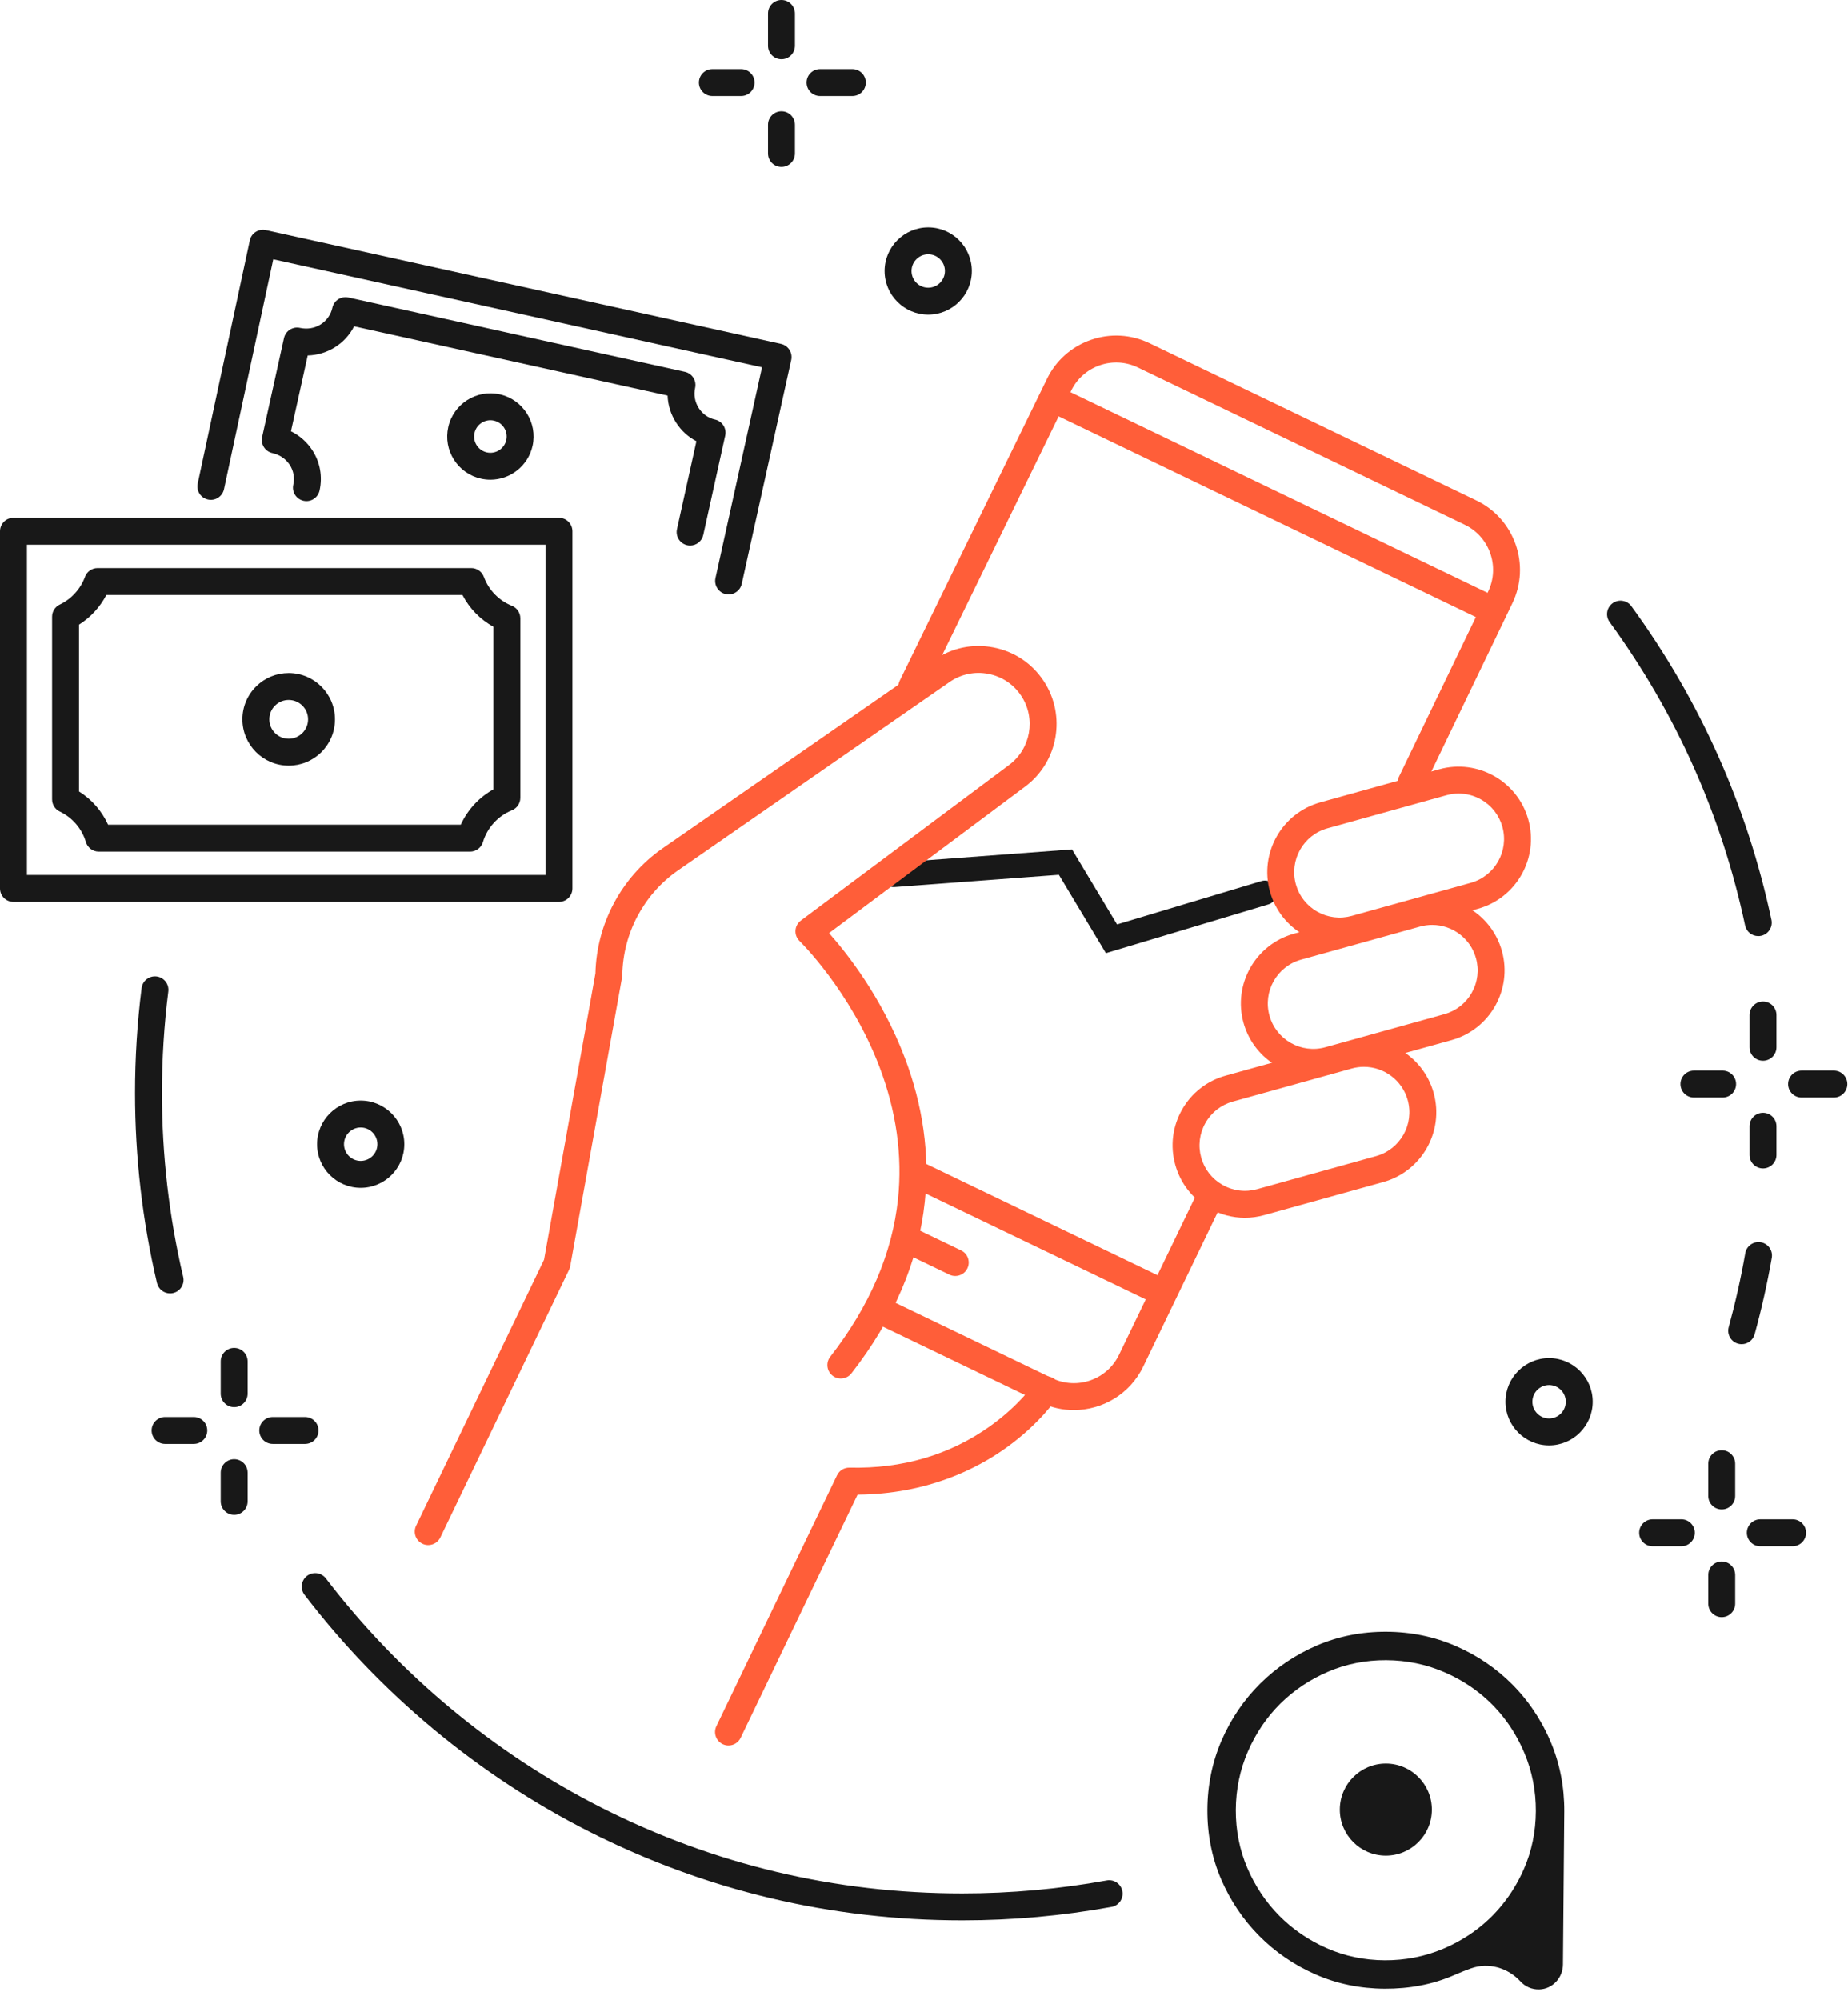 <?xml version="1.0" encoding="UTF-8"?>
<svg width="134px" height="145px" viewBox="0 0 134 145" version="1.1" xmlns="http://www.w3.org/2000/svg" xmlns:xlink="http://www.w3.org/1999/xlink">
    <!-- Generator: Sketch 52.5 (67469) - http://www.bohemiancoding.com/sketch -->
    <title>mining</title>
    <desc>Created with Sketch.</desc>
    <g id="Page-1" stroke="none" stroke-width="1" fill="none" fill-rule="evenodd">
        <g id="Desktop-HD" transform="translate(-770, -2189)">
            <g id="mining" transform="translate(770, 2189)">
                <path d="M80.189,69.098 L76.781,63.418 L64.912,64.303 C64.433,64.362 64.002,63.977 63.965,63.49 C63.929,63.004 64.293,62.58 64.779,62.545 L77.734,61.577 L80.998,67.014 L91.457,63.877 C91.922,63.733 92.415,64 92.555,64.467 C92.695,64.934 92.43,65.426 91.963,65.566 L80.189,69.098 Z" id="Fill-1" fill="#181818"></path>
                <path d="M102.32,57.707 C102.178,57.707 102.033,57.676 101.897,57.61 C101.411,57.376 101.207,56.793 101.441,56.308 L107.907,42.883 C108.774,41.08 108.012,38.908 106.21,38.041 L82.506,26.64 C81.633,26.22 80.648,26.165 79.734,26.485 C78.819,26.807 78.084,27.464 77.664,28.337 L66.991,50.211 C66.755,50.695 66.171,50.896 65.687,50.66 C65.202,50.424 65.001,49.84 65.237,49.355 L75.907,27.486 C76.551,26.148 77.682,25.137 79.088,24.644 C80.494,24.151 82.009,24.235 83.352,24.881 L107.055,36.282 C109.828,37.616 110.999,40.956 109.665,43.729 L103.199,57.154 C103.031,57.504 102.683,57.707 102.32,57.707" id="Fill-3" fill="#FF5E39"></path>
                <path d="M77.862,102.223 C77.052,102.223 76.23,102.046 75.452,101.672 L63.553,95.95 C63.068,95.715 62.863,95.132 63.097,94.647 C63.331,94.161 63.914,93.956 64.4,94.191 L76.298,99.913 C78.101,100.781 80.273,100.019 81.14,98.216 L86.783,86.526 C87.017,86.04 87.6,85.836 88.086,86.071 C88.571,86.305 88.775,86.888 88.541,87.373 L82.899,99.064 C81.94,101.058 79.941,102.223 77.862,102.223" id="Fill-5" fill="#FF5E39"></path>
                <path d="M84.02,94.546 C83.879,94.546 83.734,94.515 83.599,94.449 L66.245,86.103 C65.758,85.868 65.555,85.285 65.788,84.8 C66.022,84.315 66.605,84.109 67.091,84.344 L84.445,92.691 C84.93,92.924 85.135,93.507 84.9,93.992 C84.733,94.342 84.383,94.546 84.02,94.546" id="Fill-7" fill="#FF5E39"></path>
                <path d="M107.963,45.083 C107.821,45.083 107.677,45.052 107.541,44.986 L76.819,30.21 C76.334,29.977 76.13,29.394 76.363,28.908 C76.597,28.422 77.18,28.218 77.666,28.451 L108.387,43.228 C108.872,43.461 109.077,44.044 108.843,44.53 C108.675,44.879 108.326,45.083 107.963,45.083" id="Fill-9" fill="#FF5E39"></path>
                <path d="M69.266,92.502 C69.124,92.502 68.98,92.472 68.844,92.405 L65.561,90.826 C65.075,90.593 64.87,90.01 65.104,89.524 C65.338,89.038 65.921,88.834 66.407,89.067 L69.69,90.647 C70.176,90.881 70.38,91.464 70.146,91.949 C69.978,92.299 69.629,92.502 69.266,92.502" id="Fill-11" fill="#FF5E39"></path>
                <path d="M31.05,112.008 C30.908,112.008 30.764,111.977 30.628,111.911 C30.142,111.678 29.938,111.095 30.171,110.609 L39.45,91.319 L43.175,70.562 C43.26,66.96 45.067,63.584 48.019,61.516 L67.732,47.846 C68.993,46.967 70.522,46.643 72.034,46.935 C73.547,47.227 74.845,48.097 75.69,49.385 C77.325,51.878 76.735,55.23 74.345,57.014 L60.114,67.644 C61.388,69.074 63.926,72.271 65.593,76.645 C66.927,80.145 67.42,83.669 67.057,87.122 C66.604,91.429 64.815,95.613 61.739,99.558 C61.407,99.983 60.794,100.058 60.369,99.727 C59.944,99.396 59.868,98.782 60.2,98.358 C63.048,94.705 64.702,90.857 65.116,86.918 C65.446,83.774 64.993,80.551 63.77,77.34 C61.669,71.828 58.012,68.254 57.976,68.218 C57.77,68.02 57.662,67.74 57.68,67.454 C57.698,67.169 57.841,66.905 58.07,66.735 L73.177,55.45 C74.742,54.282 75.128,52.088 74.057,50.455 C73.505,49.612 72.654,49.042 71.664,48.851 C70.674,48.659 69.673,48.872 68.846,49.448 L49.135,63.117 C46.675,64.84 45.175,67.666 45.125,70.674 C45.124,70.727 45.119,70.779 45.11,70.83 L41.347,91.794 C41.332,91.88 41.304,91.965 41.266,92.044 L31.93,111.455 C31.762,111.804 31.413,112.008 31.05,112.008" id="Fill-13" fill="#FF5E39"></path>
                <path d="M105.769,57.528 C105.474,57.528 105.175,57.568 104.882,57.65 L96.255,60.048 C94.505,60.534 93.478,62.353 93.963,64.104 C94.2,64.952 94.751,65.658 95.517,66.091 C96.284,66.523 97.172,66.632 98.02,66.396 L106.647,64 C108.397,63.512 109.425,61.693 108.939,59.942 C108.704,59.094 108.151,58.389 107.385,57.956 C106.885,57.673 106.331,57.528 105.769,57.528 M97.129,68.47 C96.237,68.47 95.356,68.241 94.558,67.79 C93.337,67.1 92.459,65.977 92.082,64.627 C91.308,61.84 92.947,58.941 95.734,58.167 L104.359,55.769 C107.147,54.995 110.044,56.632 110.82,59.42 C111.594,62.208 109.957,65.105 107.169,65.88 L98.543,68.277 C98.076,68.407 97.602,68.47 97.129,68.47" id="Fill-15" fill="#FF5E39"></path>
                <path d="M103.849,67.051 C103.557,67.051 103.262,67.09 102.968,67.171 L94.341,69.569 C92.591,70.055 91.562,71.875 92.049,73.625 C92.535,75.376 94.354,76.405 96.106,75.918 L104.732,73.521 C105.58,73.285 106.286,72.734 106.719,71.967 C107.151,71.201 107.26,70.312 107.024,69.464 C106.62,68.007 105.292,67.051 103.849,67.051 M95.225,77.99 C92.927,77.99 90.813,76.468 90.168,74.149 C89.394,71.361 91.031,68.463 93.819,67.689 L102.445,65.291 C105.232,64.517 108.13,66.155 108.905,68.942 C109.68,71.729 108.042,74.627 105.255,75.402 L96.628,77.798 C96.16,77.929 95.689,77.99 95.225,77.99" id="Fill-17" fill="#FF5E39"></path>
                <path d="M98.899,77.34 C98.608,77.34 98.312,77.379 98.018,77.46 L89.392,79.858 C88.544,80.094 87.838,80.645 87.405,81.411 C86.972,82.178 86.863,83.067 87.099,83.914 C87.335,84.763 87.886,85.468 88.653,85.901 C89.419,86.334 90.308,86.443 91.156,86.207 L99.782,83.81 C101.533,83.323 102.561,81.503 102.075,79.753 C101.67,78.296 100.342,77.34 98.899,77.34 M90.266,88.281 C89.373,88.281 88.491,88.051 87.692,87.6 C86.473,86.91 85.594,85.787 85.219,84.438 C84.843,83.087 85.017,81.671 85.706,80.451 C86.396,79.232 87.519,78.353 88.869,77.978 L97.496,75.58 C100.283,74.806 103.181,76.444 103.955,79.231 C104.73,82.018 103.092,84.915 100.305,85.691 L91.678,88.087 C91.212,88.217 90.737,88.281 90.266,88.281" id="Fill-19" fill="#FF5E39"></path>
                <path d="M52.824,126.537 C52.682,126.537 52.538,126.506 52.402,126.44 C51.916,126.206 51.712,125.623 51.945,125.138 L60.694,106.948 C60.86,106.603 61.211,106.389 61.595,106.396 C65.435,106.482 68.859,105.475 71.777,103.4 C73.969,101.843 75.04,100.231 75.051,100.215 C75.345,99.766 75.95,99.638 76.4,99.932 C76.851,100.225 76.979,100.827 76.687,101.279 C76.637,101.355 75.449,103.165 72.986,104.935 C70.818,106.494 67.213,108.316 62.184,108.352 L53.704,125.983 C53.536,126.333 53.187,126.537 52.824,126.537" id="Fill-21" fill="#FF5E39"></path>
                <path d="M12.331,93.762 C11.888,93.762 11.487,93.459 11.382,93.009 C10.326,88.52 9.791,83.883 9.791,79.228 C9.791,76.69 9.951,74.134 10.267,71.633 C10.335,71.099 10.823,70.721 11.358,70.787 C11.893,70.856 12.271,71.343 12.204,71.878 C11.898,74.298 11.743,76.771 11.743,79.228 C11.743,83.733 12.26,88.219 13.282,92.563 C13.405,93.087 13.08,93.613 12.555,93.736 C12.48,93.754 12.405,93.762 12.331,93.762" id="Fill-23" fill="#181818"></path>
                <path d="M69.776,139.214 C60.266,139.214 51.171,137.053 42.744,132.791 C34.707,128.728 27.562,122.786 22.079,115.61 C21.752,115.182 21.834,114.569 22.262,114.242 C22.691,113.915 23.303,113.997 23.63,114.425 C28.935,121.369 35.849,127.118 43.624,131.05 C51.776,135.172 60.575,137.262 69.776,137.262 C73.295,137.262 76.818,136.944 80.251,136.319 C80.78,136.222 81.289,136.574 81.385,137.105 C81.482,137.635 81.13,138.143 80.6,138.239 C77.053,138.886 73.412,139.214 69.776,139.214" id="Fill-25" fill="#181818"></path>
                <path d="M126.29,97.446 C126.205,97.446 126.118,97.434 126.031,97.411 C125.511,97.267 125.206,96.73 125.349,96.211 C125.832,94.452 126.237,92.648 126.551,90.85 C126.644,90.32 127.149,89.965 127.68,90.057 C128.211,90.15 128.566,90.656 128.473,91.186 C128.148,93.045 127.73,94.91 127.23,96.728 C127.111,97.161 126.718,97.446 126.29,97.446" id="Fill-27" fill="#181818"></path>
                <path d="M127.492,67.862 C127.041,67.862 126.637,67.549 126.539,67.09 C124.842,59.113 121.536,51.713 116.716,45.095 C116.399,44.66 116.494,44.05 116.93,43.732 C117.366,43.415 117.976,43.51 118.293,43.946 C123.277,50.787 126.693,58.436 128.448,66.683 C128.56,67.211 128.223,67.728 127.696,67.841 C127.628,67.855 127.559,67.862 127.492,67.862" id="Fill-29" fill="#181818"></path>
                <g id="Group-35" transform="translate(10, 102.222)" fill="#181818">
                    <path d="M4.052,2.454 L1.97,2.454 C1.431,2.454 0.994,2.017 0.994,1.478 C0.994,0.939 1.431,0.503 1.97,0.503 L4.052,0.503 C4.591,0.503 5.028,0.939 5.028,1.478 C5.028,2.017 4.591,2.454 4.052,2.454" id="Fill-31"></path>
                    <path d="M12.119,2.454 L9.777,2.454 C9.238,2.454 8.801,2.017 8.801,1.478 C8.801,0.939 9.238,0.503 9.777,0.503 L12.119,0.503 C12.658,0.503 13.095,0.939 13.095,1.478 C13.095,2.017 12.658,2.454 12.119,2.454" id="Fill-33"></path>
                </g>
                <path d="M16.98,109.816 C16.441,109.816 16.004,109.379 16.004,108.84 L16.004,106.758 C16.004,106.219 16.441,105.783 16.98,105.783 C17.519,105.783 17.956,106.219 17.956,106.758 L17.956,108.84 C17.956,109.379 17.519,109.816 16.98,109.816" id="Fill-36" fill="#181818"></path>
                <path d="M16.98,102.009 C16.441,102.009 16.004,101.572 16.004,101.033 L16.004,98.691 C16.004,98.153 16.441,97.715 16.98,97.715 C17.519,97.715 17.956,98.153 17.956,98.691 L17.956,101.033 C17.956,101.572 17.519,102.009 16.98,102.009" id="Fill-38" fill="#181818"></path>
                <path d="M124.909,79.565 L122.827,79.565 C122.288,79.565 121.851,79.128 121.851,78.589 C121.851,78.05 122.288,77.613 122.827,77.613 L124.909,77.613 C125.448,77.613 125.885,78.05 125.885,78.589 C125.885,79.128 125.448,79.565 124.909,79.565" id="Fill-40" fill="#181818"></path>
                <path d="M132.976,79.565 L130.634,79.565 C130.095,79.565 129.658,79.128 129.658,78.589 C129.658,78.05 130.095,77.613 130.634,77.613 L132.976,77.613 C133.515,77.613 133.952,78.05 133.952,78.589 C133.952,79.128 133.515,79.565 132.976,79.565" id="Fill-42" fill="#181818"></path>
                <path d="M127.836,84.704 C127.297,84.704 126.86,84.267 126.86,83.727 L126.86,81.646 C126.86,81.107 127.297,80.67 127.836,80.67 C128.375,80.67 128.812,81.107 128.812,81.646 L128.812,83.727 C128.812,84.267 128.375,84.704 127.836,84.704" id="Fill-44" fill="#181818"></path>
                <path d="M127.836,76.897 C127.297,76.897 126.86,76.46 126.86,75.921 L126.86,73.58 C126.86,73.041 127.297,72.604 127.836,72.604 C128.375,72.604 128.812,73.041 128.812,73.58 L128.812,75.921 C128.812,76.46 128.375,76.897 127.836,76.897" id="Fill-46" fill="#181818"></path>
                <path d="M53.737,6.961 L51.655,6.961 C51.116,6.961 50.679,6.524 50.679,5.985 C50.679,5.446 51.116,5.01 51.655,5.01 L53.737,5.01 C54.276,5.01 54.713,5.446 54.713,5.985 C54.713,6.524 54.276,6.961 53.737,6.961" id="Fill-48" fill="#181818"></path>
                <path d="M61.804,6.961 L59.462,6.961 C58.923,6.961 58.486,6.524 58.486,5.985 C58.486,5.446 58.923,5.01 59.462,5.01 L61.804,5.01 C62.343,5.01 62.78,5.446 62.78,5.985 C62.78,6.524 62.343,6.961 61.804,6.961" id="Fill-50" fill="#181818"></path>
                <path d="M56.665,12.101 C56.126,12.101 55.689,11.664 55.689,11.125 L55.689,9.043 C55.689,8.504 56.126,8.068 56.665,8.068 C57.204,8.068 57.641,8.504 57.641,9.043 L57.641,11.125 C57.641,11.664 57.204,12.101 56.665,12.101" id="Fill-52" fill="#181818"></path>
                <path d="M56.665,4.294 C56.126,4.294 55.689,3.857 55.689,3.318 L55.689,0.976 C55.689,0.437 56.126,0 56.665,0 C57.204,0 57.641,0.437 57.641,0.976 L57.641,3.318 C57.641,3.857 57.204,4.294 56.665,4.294" id="Fill-54" fill="#181818"></path>
                <path d="M121.916,112.093 L119.834,112.093 C119.295,112.093 118.858,111.656 118.858,111.117 C118.858,110.578 119.295,110.141 119.834,110.141 L121.916,110.141 C122.455,110.141 122.892,110.578 122.892,111.117 C122.892,111.656 122.455,112.093 121.916,112.093" id="Fill-56" fill="#181818"></path>
                <path d="M129.983,112.093 L127.641,112.093 C127.102,112.093 126.665,111.656 126.665,111.117 C126.665,110.578 127.102,110.141 127.641,110.141 L129.983,110.141 C130.522,110.141 130.959,110.578 130.959,111.117 C130.959,111.656 130.522,112.093 129.983,112.093" id="Fill-58" fill="#181818"></path>
                <path d="M124.844,117.233 C124.305,117.233 123.868,116.796 123.868,116.256 L123.868,114.175 C123.868,113.636 124.305,113.199 124.844,113.199 C125.383,113.199 125.82,113.636 125.82,114.175 L125.82,116.256 C125.82,116.796 125.383,117.233 124.844,117.233" id="Fill-60" fill="#181818"></path>
                <path d="M124.844,109.425 C124.305,109.425 123.868,108.988 123.868,108.449 L123.868,106.108 C123.868,105.569 124.305,105.132 124.844,105.132 C125.383,105.132 125.82,105.569 125.82,106.108 L125.82,108.449 C125.82,108.988 125.383,109.425 124.844,109.425" id="Fill-62" fill="#181818"></path>
                <path d="M26.154,81.737 C25.487,81.737 24.943,82.28 24.943,82.948 C24.943,83.616 25.487,84.159 26.154,84.159 C26.822,84.159 27.365,83.616 27.365,82.948 C27.365,82.28 26.822,81.737 26.154,81.737 M26.154,86.111 C24.41,86.111 22.991,84.692 22.991,82.948 C22.991,81.204 24.41,79.785 26.154,79.785 C27.898,79.785 29.317,81.204 29.317,82.948 C29.317,84.692 27.898,86.111 26.154,86.111" id="Fill-64" fill="#181818"></path>
                <path d="M67.306,18.435 C66.638,18.435 66.095,18.979 66.095,19.646 C66.095,20.314 66.638,20.858 67.306,20.858 C67.974,20.858 68.517,20.314 68.517,19.646 C68.517,18.979 67.974,18.435 67.306,18.435 M67.306,22.809 C65.562,22.809 64.143,21.39 64.143,19.646 C64.143,17.902 65.562,16.484 67.306,16.484 C69.05,16.484 70.469,17.902 70.469,19.646 C70.469,21.39 69.05,22.809 67.306,22.809" id="Fill-66" fill="#181818"></path>
                <path d="M112.325,100.407 C111.657,100.407 111.114,100.95 111.114,101.618 C111.114,102.286 111.657,102.829 112.325,102.829 C112.993,102.829 113.536,102.286 113.536,101.618 C113.536,100.95 112.993,100.407 112.325,100.407 M112.325,104.781 C110.581,104.781 109.162,103.362 109.162,101.618 C109.162,99.874 110.581,98.455 112.325,98.455 C114.069,98.455 115.488,99.874 115.488,101.618 C115.488,103.362 114.069,104.781 112.325,104.781" id="Fill-68" fill="#181818"></path>
                <path d="M52.834,43.091 C52.764,43.091 52.694,43.084 52.623,43.069 C52.097,42.952 51.764,42.431 51.88,41.904 L55.255,26.626 L19.814,18.797 L16.242,35.465 C16.13,35.992 15.611,36.327 15.085,36.215 C14.556,36.102 14.222,35.583 14.335,35.057 L18.113,17.428 C18.166,17.174 18.32,16.952 18.54,16.812 C18.758,16.671 19.023,16.623 19.276,16.68 L56.63,24.931 C56.883,24.987 57.102,25.141 57.242,25.359 C57.38,25.577 57.428,25.842 57.373,26.094 L53.786,42.325 C53.687,42.781 53.282,43.091 52.834,43.091" id="Fill-70" fill="#181818"></path>
                <path d="M50.042,39.55 C49.972,39.55 49.901,39.542 49.831,39.527 C49.304,39.41 48.972,38.889 49.088,38.363 L50.497,31.987 C49.905,31.681 49.399,31.221 49.025,30.639 C48.641,30.042 48.432,29.368 48.408,28.678 L25.676,23.656 C25.362,24.278 24.885,24.801 24.281,25.178 C23.683,25.551 23.006,25.751 22.312,25.77 L21.098,31.265 C21.72,31.572 22.249,32.035 22.634,32.619 C23.208,33.49 23.398,34.535 23.172,35.562 C23.056,36.088 22.535,36.421 22.009,36.304 C21.482,36.188 21.15,35.667 21.266,35.141 C21.378,34.634 21.285,34.12 21.004,33.694 C20.72,33.263 20.274,32.961 19.75,32.845 C19.497,32.789 19.277,32.636 19.137,32.417 C18.998,32.199 18.951,31.935 19.007,31.682 L20.591,24.512 C20.647,24.259 20.801,24.038 21.019,23.9 C21.237,23.76 21.502,23.713 21.754,23.77 C22.277,23.884 22.807,23.797 23.248,23.522 C23.685,23.249 23.988,22.819 24.101,22.309 C24.156,22.056 24.311,21.836 24.529,21.696 C24.747,21.558 25.011,21.511 25.264,21.567 L49.662,26.956 C49.915,27.012 50.135,27.166 50.274,27.384 C50.413,27.602 50.46,27.866 50.404,28.119 C50.292,28.626 50.386,29.147 50.667,29.584 C50.943,30.014 51.361,30.31 51.843,30.416 C52.37,30.532 52.702,31.053 52.585,31.579 L50.994,38.784 C50.894,39.239 50.49,39.55 50.042,39.55" id="Fill-72" fill="#181818"></path>
                <path d="M35.559,30.464 C35.018,30.464 34.529,30.84 34.407,31.39 C34.339,31.698 34.395,32.013 34.564,32.279 C34.734,32.545 34.997,32.728 35.305,32.796 C35.939,32.936 36.571,32.534 36.711,31.899 C36.851,31.263 36.449,30.632 35.813,30.493 C35.728,30.473 35.643,30.464 35.559,30.464 Z M35.56,34.776 C35.336,34.776 35.11,34.753 34.884,34.702 C34.067,34.522 33.369,34.034 32.919,33.329 C32.469,32.624 32.321,31.786 32.501,30.969 C32.874,29.283 34.548,28.214 36.234,28.587 C37.92,28.96 38.989,30.633 38.617,32.32 C38.294,33.779 36.996,34.776 35.56,34.776 Z" id="Fill-74" fill="#181818"></path>
                <path d="M20.933,50.743 C20.561,50.743 20.211,50.887 19.947,51.148 C19.679,51.411 19.531,51.764 19.529,52.139 C19.527,52.514 19.67,52.867 19.934,53.135 C20.198,53.402 20.55,53.55 20.925,53.552 L20.934,53.552 C21.305,53.552 21.656,53.408 21.92,53.147 C22.187,52.884 22.336,52.531 22.338,52.156 C22.343,51.382 21.717,50.748 20.942,50.743 L20.933,50.743 Z M20.934,55.504 L20.912,55.504 C19.061,55.492 17.565,53.977 17.577,52.126 C17.583,51.23 17.937,50.389 18.575,49.759 C19.208,49.135 20.045,48.791 20.933,48.791 L20.955,48.791 C22.805,48.803 24.302,50.319 24.29,52.169 C24.284,53.066 23.929,53.906 23.292,54.536 C22.659,55.16 21.823,55.504 20.934,55.504 Z" id="Fill-76" fill="#181818"></path>
                <path d="M1.952,63.431 L39.555,63.431 L39.555,39.49 L1.952,39.49 L1.952,63.431 Z M40.53,65.382 L0.976,65.382 C0.437,65.382 0,64.946 0,64.407 L0,38.514 C0,37.975 0.437,37.538 0.976,37.538 L40.53,37.538 C41.069,37.538 41.506,37.975 41.506,38.514 L41.506,64.407 C41.506,64.946 41.069,65.382 40.53,65.382 Z" id="Fill-78" fill="#181818"></path>
                <path d="M7.837,59.787 L33.41,59.787 C33.902,58.707 34.739,57.8 35.778,57.224 L35.778,45.437 C34.819,44.908 34.037,44.104 33.534,43.133 L7.711,43.133 C7.255,44.009 6.566,44.758 5.729,45.284 L5.729,57.375 C6.653,57.954 7.388,58.795 7.837,59.787 M34.084,61.738 L7.162,61.738 C6.73,61.738 6.35,61.455 6.227,61.041 C5.938,60.072 5.248,59.267 4.333,58.831 C3.993,58.67 3.776,58.327 3.776,57.95 L3.776,44.709 C3.776,44.333 3.993,43.989 4.333,43.828 C5.175,43.427 5.841,42.696 6.16,41.822 C6.3,41.436 6.667,41.181 7.077,41.181 L34.17,41.181 C34.579,41.181 34.945,41.437 35.086,41.822 C35.434,42.774 36.174,43.538 37.117,43.916 C37.487,44.064 37.73,44.424 37.73,44.822 L37.73,57.837 C37.73,58.235 37.487,58.595 37.117,58.743 C36.112,59.146 35.328,60.006 35.02,61.041 C34.897,61.455 34.516,61.738 34.084,61.738" id="Fill-80" fill="#181818"></path>
                <path d="M104.648,141.274 C103.321,141.835 101.896,142.116 100.411,142.109 C98.927,142.102 97.514,141.807 96.211,141.235 C94.898,140.659 93.737,139.867 92.763,138.882 C91.789,137.9 91.008,136.732 90.443,135.413 C89.883,134.105 89.603,132.69 89.609,131.206 C89.617,129.72 89.911,128.297 90.484,126.976 C91.061,125.648 91.852,124.481 92.836,123.506 C93.821,122.531 94.988,121.751 96.306,121.187 C97.613,120.627 99.029,120.346 100.513,120.353 C101.998,120.36 103.421,120.654 104.742,121.228 C105.267,121.456 105.766,121.716 106.239,122.011 C106.961,122.46 107.622,122.984 108.211,123.579 C108.527,123.898 108.823,124.237 109.097,124.595 C109.669,125.341 110.149,126.17 110.53,127.071 C111.091,128.397 111.373,129.823 111.365,131.307 C111.358,132.792 111.065,134.205 110.492,135.507 C110.083,136.439 109.565,137.295 108.945,138.062 C108.693,138.375 108.425,138.673 108.14,138.956 C107.493,139.595 106.763,140.152 105.96,140.619 C105.542,140.862 105.105,141.081 104.648,141.274 M112.435,126.26 C112.331,126.017 112.221,125.777 112.105,125.542 C111.715,124.753 111.253,124.013 110.726,123.329 C110.401,122.907 110.051,122.507 109.676,122.128 C108.51,120.952 107.128,120.01 105.569,119.331 C104.004,118.649 102.307,118.299 100.526,118.292 C98.744,118.283 97.051,118.617 95.493,119.285 C93.944,119.95 92.562,120.878 91.386,122.043 C90.207,123.21 89.266,124.591 88.588,126.149 C87.907,127.713 87.556,129.41 87.548,131.192 C87.54,132.976 87.874,134.67 88.541,136.225 C89.205,137.773 90.133,139.156 91.299,140.333 C92.466,141.511 93.839,142.452 95.381,143.129 C96.931,143.812 98.621,144.162 100.405,144.17 C102.187,144.178 103.896,143.864 105.457,143.177 C105.897,142.985 106.293,142.828 106.65,142.7 C107.933,142.241 109.334,142.644 110.254,143.647 C110.59,144.014 111.079,144.239 111.619,144.221 C112.578,144.19 113.326,143.376 113.331,142.417 C113.331,142.417 113.425,131.684 113.427,131.313 C113.436,129.533 113.102,127.833 112.435,126.26" id="Fill-82" fill="#181818"></path>
                <path d="M103.825,131.201 C103.817,133.043 102.315,134.53 100.472,134.522 C98.629,134.513 97.142,133.012 97.151,131.169 C97.16,129.327 98.661,127.84 100.504,127.847 C102.347,127.856 103.834,129.357 103.825,131.201" id="Fill-84" fill="#181818"></path>
            </g>
        </g>
    </g>
</svg>